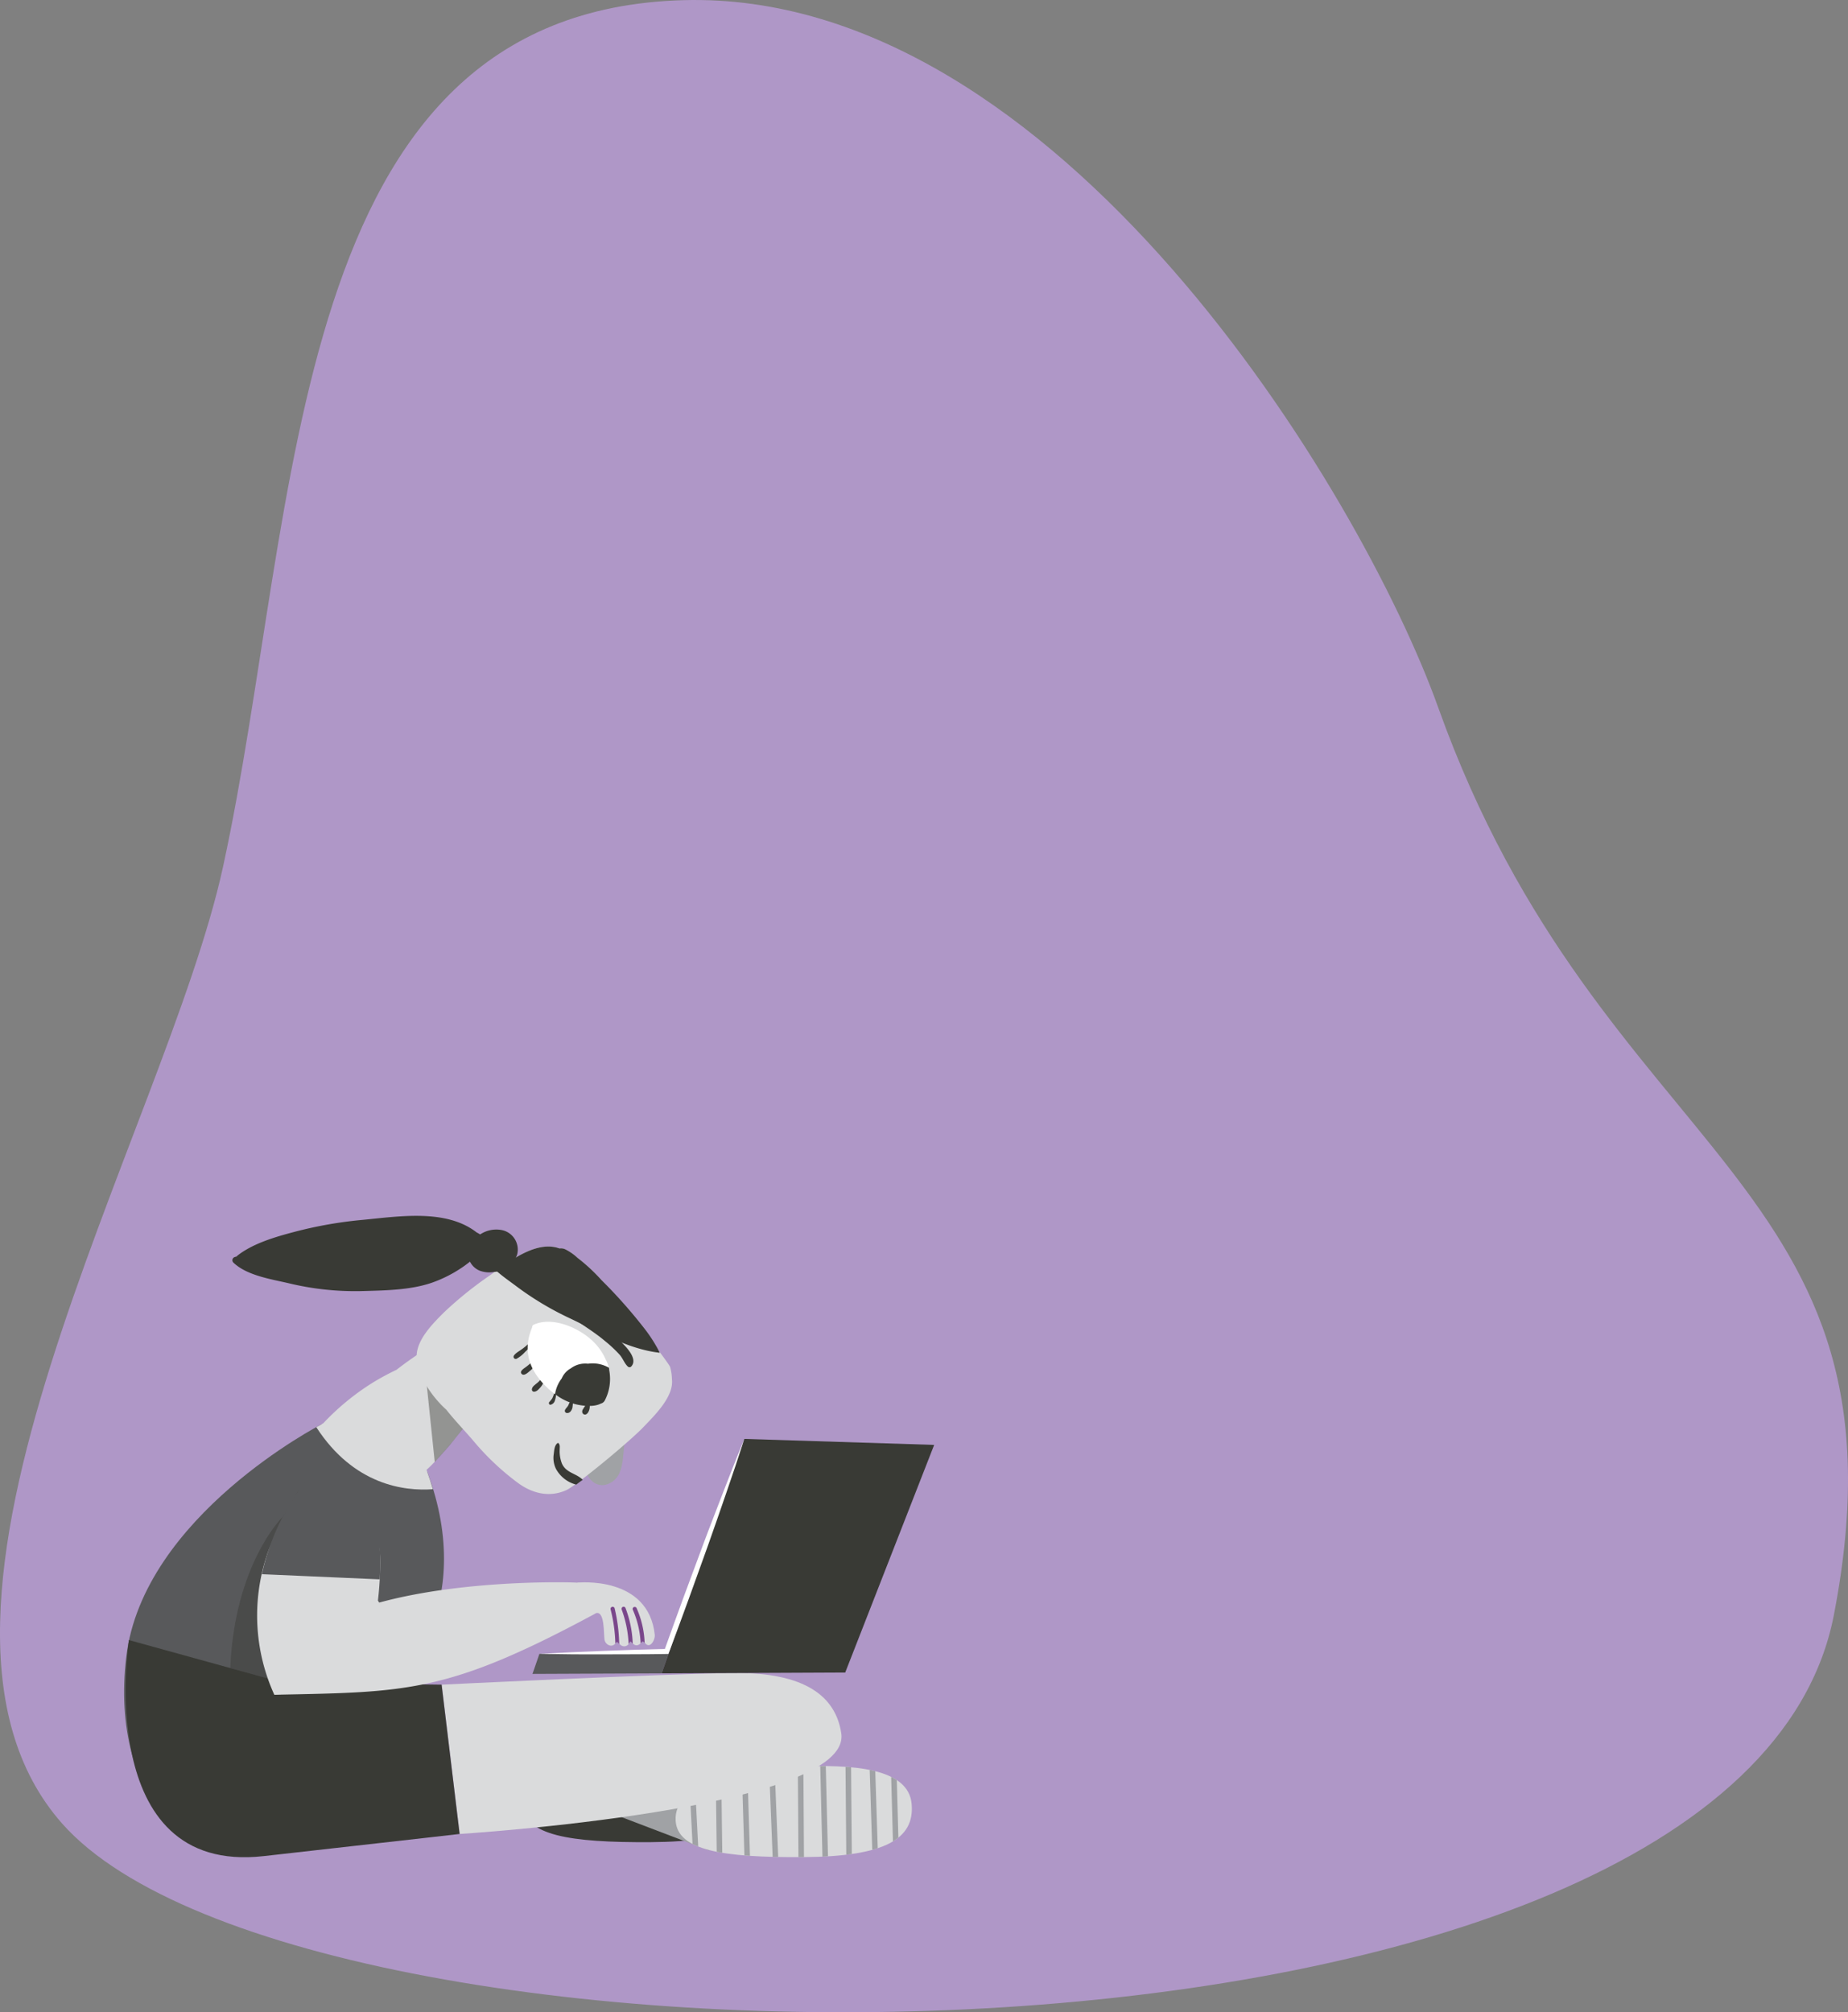 <?xml version="1.0" encoding="UTF-8" standalone="no"?>
<svg
   xmlns:dc="http://purl.org/dc/elements/1.1/"
   xmlns:cc="http://creativecommons.org/ns#"
   xmlns:rdf="http://www.w3.org/1999/02/22-rdf-syntax-ns#"
   xmlns:svg="http://www.w3.org/2000/svg"
   xmlns="http://www.w3.org/2000/svg"
   xmlns:sodipodi="http://sodipodi.sourceforge.net/DTD/sodipodi-0.dtd"
   xmlns:inkscape="http://www.inkscape.org/namespaces/inkscape"
   viewBox="0 0 198.213 215.763"
   version="1.1"
   id="svg32465"
   sodipodi:docname="mexico.svg"
   inkscape:version="0.92.4 (5da689c313, 2019-01-14)"
   width="198.213"
   height="215.763">
  <rect x="0" y="0" width="198.213" height="215.763" fill="#808080" stroke="none"/>
  <sodipodi:namedview
     pagecolor="#ffffff"
     bordercolor="#666666"
     borderopacity="1"
     objecttolerance="10"
     gridtolerance="10"
     guidetolerance="10"
     inkscape:pageopacity="0"
     inkscape:pageshadow="2"
     inkscape:window-width="1366"
     inkscape:window-height="671"
     id="namedview32467"
     showgrid="false"
     inkscape:zoom="2.2246622"
     inkscape:cx="99.106608"
     inkscape:cy="107.88156"
     inkscape:window-x="0"
     inkscape:window-y="27"
     inkscape:window-maximized="1"
     inkscape:current-layer="svg32465"
     fit-margin-top="0"
     fit-margin-left="0"
     fit-margin-right="0"
     fit-margin-bottom="0" />
  <defs
     id="defs32331">
    <style
       id="style32326">.cls-1{fill:none;}.cls-2{fill:#dadbdc;}.cls-3{fill:#af97c7;}.cls-4{fill:#9c6bad;}.cls-10,.cls-5{fill:#393a35;}.cls-12,.cls-6{fill:#7a478b;}.cls-10,.cls-6{opacity:0.44;}.cls-7{fill:#a0a2a5;}.cls-8{clip-path:url(#clip-path);}.cls-9{fill:#58595b;}.cls-11{fill:#fff;}</style>
    <clipPath
       id="clip-path">
      <path
         class="cls-1"
         d="m 147.29,297.05 c -0.58,6.3 4.73,9.52 19.55,9.62 14.82,0.1 22.73,-1.28 23.06,-6.57 0.41,-6.6 -10.64,-9.21 -21.44,-9.74 -10.8,-0.53 -20.59,0.31 -21.17,6.69 z"
         id="path32328"
         inkscape:connector-curvature="0"
         style="fill:none" />
    </clipPath>
  </defs>
  <title
     id="title32333">tails_2.1_anywhere</title>
  <path
     style="fill:#af97c7;fill-opacity:1;stroke-width:0.625"
     inkscape:connector-curvature="0"
     id="path32477"
     d="M 73.316,0.017 C 30.534,1.192 32.309,54.428 23.927,92.918 17.753,121.273 -13.432,172.793 6.661,195.524 32.828,225.125 186.513,225.918 196.7,173.155 205.778,126.135 171.777,124.805 154.261,75.865 145.995,52.768 113.446,-1.086 73.316,0.017 Z"
     class="cls-1"
     sodipodi:nodetypes="sscsss" />
  <g
     id="g35001"
     transform="matrix(0.9,0,0,0.9,-5.87,23.515)">
    <g
       transform="matrix(-0.66,0,0,0.66,212.377,-7.277)"
       data-name="Layer 6"
       id="Layer_6">
      <path
         style="fill:#393a35"
         inkscape:connector-curvature="0"
         id="path32372"
         d="m 174.81,294.36 c -0.57,6.29 4.74,9.51 19.56,9.61 14.82,0.1 22.73,-1.28 23.06,-6.57 0.41,-6.6 -10.64,-9.21 -21.44,-9.74 -10.8,-0.53 -20.59,0.34 -21.18,6.7 z"
         class="cls-5" />
      <polygon
         style="fill:#a0a2a5"
         id="polygon32374"
         points="191.14,289.46 179.71,293.65 183.88,305.47 203.73,297.9 "
         class="cls-7" />
      <path
         style="fill:#dadbdc"
         inkscape:connector-curvature="0"
         id="path32376"
         d="m 147.29,297.05 c -0.58,6.3 4.73,9.52 19.55,9.62 14.82,0.1 22.73,-1.28 23.06,-6.57 0.41,-6.6 -10.64,-9.21 -21.44,-9.74 -10.8,-0.53 -20.59,0.31 -21.17,6.69 z"
         class="cls-2" />
      <g
         id="g32396"
         clip-path="url(#clip-path)"
         class="cls-8">
        <polygon
           style="fill:#a0a2a5"
           id="polygon32378"
           points="150.13,286.73 151.13,286.76 150.48,310.56 149.48,310.53 "
           class="cls-7" />
        <rect
           style="fill:#a0a2a5"
           id="rect32380"
           transform="rotate(-88.17,154.095,298.857)"
           height="1"
           width="24.13"
           y="298.37"
           x="142.04"
           class="cls-7" />
        <rect
           style="fill:#a0a2a5"
           id="rect32382"
           transform="rotate(-89.51,158.657,298.421)"
           height="1"
           width="22.8"
           y="297.92"
           x="147.27"
           class="cls-7" />
        <rect
           style="fill:#a0a2a5"
           id="rect32384"
           transform="rotate(-88.61,163.084,298.936)"
           height="1"
           width="25.08"
           y="298.43"
           x="150.53"
           class="cls-7" />
        <rect
           style="fill:#a0a2a5"
           id="rect32386"
           transform="rotate(-89.62,167.283,298.42)"
           height="1"
           width="24.44"
           y="297.92"
           x="155.07"
           class="cls-7" />
        <rect
           style="fill:#a0a2a5"
           id="rect32388"
           transform="rotate(-87.71,172.237,297.883)"
           height="1"
           width="22.85"
           y="297.38"
           x="160.8"
           class="cls-7" />
        <rect
           style="fill:#a0a2a5"
           id="rect32390"
           transform="rotate(-88.28,177.215,298.731)"
           height="1"
           width="24.13"
           y="298.23"
           x="165.16"
           class="cls-7" />
        <rect
           style="fill:#a0a2a5"
           id="rect32392"
           transform="rotate(-89.28,182.06,300.186)"
           height="1"
           width="24.62"
           y="299.68"
           x="169.74"
           class="cls-7" />
        <rect
           style="fill:#a0a2a5"
           id="rect32394"
           transform="rotate(-87.04,186.582,299.967)"
           height="1"
           width="23.77"
           y="299.46"
           x="174.68"
           class="cls-7" />
      </g>
      <polygon
         style="fill:#58595b"
         id="polygon32398"
         points="214.5,269.98 191.03,269.54 192.43,273.5 215.75,273.6 "
         class="cls-9" />
      <path
         style="fill:#dadbdc"
         inkscape:connector-curvature="0"
         id="path32400"
         d="m 257.63,233.27 c -1.28,-1 -2.53,-2.06 -3.77,-3.13 a 1.58,1.58 0 0 0 -0.3,-1.75 44.67,44.67 0 0 0 -9,-7.39 47.11,47.11 0 0 0 -4.26,-2.3 64.2,64.2 0 0 0 -5.76,-4 2.44,2.44 0 0 0 -2.06,3.76 l 0.81,0.72 a 2.35,2.35 0 0 0 -0.19,0.25 l -0.12,-0.1 -0.07,-0.07 v 0 l -0.32,-0.25 c -1.43,-1.07 -3.17,1.31 -1.87,2.49 l 0.29,0.28 a 1.78,1.78 0 0 0 -0.73,1.51 l -0.1,-0.14 c -0.44,-0.73 -1.48,-0.07 -1.12,0.68 v 0 a 1.6,1.6 0 0 0 -0.93,0.69 1.55,1.55 0 0 0 -0.74,1.3 1.32,1.32 0 0 0 -0.27,1.81 62.07,62.07 0 0 0 5.34,6.62 25.46,25.46 0 0 0 3.72,3.61 l 0.21,0.18 v 0 a 3.5,3.5 0 0 0 0.3,0.24 v 0 l -0.1,0.27 a 1.63,1.63 0 0 0 0.44,1.59 l 0.81,0.84 a 1.67,1.67 0 0 0 2.29,0 l 0.78,0.27 a 1.66,1.66 0 0 0 2.2,-0.58 1.59,1.59 0 0 0 1.8,-0.68 9.34,9.34 0 0 1 1.08,0.79 1.64,1.64 0 0 0 2.69,-1.62 c -0.08,-0.32 -0.16,-0.65 -0.23,-1 a 1.74,1.74 0 0 0 1.9,-2.18 l 1.9,1.41 c 1.19,0.88 2.63,-0.57 2.4,-1.78 a 15,15 0 0 0 1.91,0.34 1.6,1.6 0 0 0 1.07,-2.68 z"
         class="cls-2" />
      <path
         style="opacity:0.44;fill:#393a35"
         inkscape:connector-curvature="0"
         id="path32402"
         d="m 236.15,215.74 -1,2.76 -1.75,16.85 c 0,0 -2.12,-2.33 -2.79,-3.13 -0.67,-0.8 -2.78,-3.49 -2.78,-3.49 l 6.69,-14 z"
         class="cls-10" />
      <path
         style="fill:#a0a2a5"
         inkscape:connector-curvature="0"
         id="path32404"
         d="m 199.14,232.13 c -0.5,-3.16 -2.2,-6.41 -3.62,-9.25 -0.19,-0.38 0.33,-0.65 0.62,-0.44 a 22.35,22.35 0 0 1 4.54,3.63 l 0.36,0.48 a 2.05,2.05 0 0 1 2.67,0.91 16.74,16.74 0 0 1 2.58,8.2 c 0,2.57 -2.17,4.92 -4.78,3.36 -2.28,-1.36 -2.01,-4.63 -2.37,-6.89 z"
         class="cls-7" />
      <path
         style="fill:#dadbdc"
         inkscape:connector-curvature="0"
         id="path32406"
         d="m 190.57,220.43 a 9.12,9.12 0 0 1 0.33,-2.24 c 0.22,-0.75 9.57,-12.77 12.35,-15.63 a 32.37,32.37 0 0 1 4.36,-4.05 9.52,9.52 0 0 1 2.11,-1.49 1.83,1.83 0 0 1 1.15,-0.21 c 4.19,-1.54 9.1,2.32 12.6,4.87 a 67.67,67.67 0 0 1 8.2,6.6 c 2,2 5,4.94 5,8 a 5,5 0 0 1 -0.22,1.43 7.25,7.25 0 0 1 -0.68,2.26 19.51,19.51 0 0 1 -4.47,5.95 c -1.57,2 -3.32,3.77 -4.92,5.66 a 46.59,46.59 0 0 1 -8,7.54 c -2.61,1.92 -5.69,2.67 -8.73,1.31 -1.76,-0.79 -11.22,-8.58 -13.88,-11.33 -1.99,-2.1 -5.56,-5.5 -5.2,-8.67 z"
         class="cls-2" />
      <path
         style="fill:#393a35"
         inkscape:connector-curvature="0"
         id="path32408"
         d="m 222.3,200.82 c -1.13,1 -2.4,1.88 -3.55,2.74 a 54.87,54.87 0 0 1 -9.37,5.67 c -5,2.33 -10.83,5.77 -16.62,6.4 a 26.91,26.91 0 0 1 2.55,-4.08 91.46,91.46 0 0 1 7.94,-9 32.37,32.37 0 0 1 4.36,-4.05 9.52,9.52 0 0 1 2.11,-1.49 1.83,1.83 0 0 1 1.15,-0.21 c 3.74,-1.36 8.06,1.56 11.43,4.02 z"
         class="cls-5" />
      <path
         style="fill:#393a35"
         inkscape:connector-curvature="0"
         id="path32410"
         d="m 218.53,197.93 a 3.59,3.59 0 0 1 2.93,-4.48 5.28,5.28 0 0 1 4,1 3.8,3.8 0 0 1 1.77,2.18 3.39,3.39 0 0 1 -2,4.2 4.93,4.93 0 0 1 -2.58,0.2 3.47,3.47 0 0 1 -1.66,-0.51 4.4,4.4 0 0 1 -2.46,-2.59 z"
         class="cls-5" />
      <path
         style="fill:#393a35"
         inkscape:connector-curvature="0"
         id="path32412"
         d="m 225.12,194.34 a 4,4 0 0 1 0.71,-0.43 c 5.53,-4.32 14.12,-2.88 20.6,-2.27 a 75.1,75.1 0 0 1 12.36,2.18 c 3.41,0.9 7.45,2.07 10.26,4.29 a 0.36,0.36 0 0 1 0.11,0.14 1.68,1.68 0 0 1 0.32,0.09 0.6,0.6 0 0 1 0.29,1 c -2.44,2.35 -6.82,3 -10,3.74 a 51.2,51.2 0 0 1 -13.05,1.42 c -4.13,-0.12 -8.78,-0.15 -12.73,-1.49 a 23.62,23.62 0 0 1 -7.75,-4.49 6.73,6.73 0 0 1 -1,-0.5 2.15,2.15 0 0 1 -0.12,-3.68 z"
         class="cls-5" />
      <path
         style="fill:#393a35"
         inkscape:connector-curvature="0"
         id="path32414"
         d="m 216.25,213.78 a 10.78,10.78 0 0 0 1.55,1.3 c 0.43,0.31 1,0.6 1.31,1.07 a 0.39,0.39 0 0 1 -0.47,0.57 5.82,5.82 0 0 1 -1.58,-1.27 4.77,4.77 0 0 1 -1.15,-1.49 c -0.11,-0.22 0.21,-0.33 0.34,-0.18 z"
         class="cls-5" />
      <path
         style="fill:#393a35"
         inkscape:connector-curvature="0"
         id="path32416"
         d="m 215.47,216.92 a 12.45,12.45 0 0 0 1.66,1.42 c 0.3,0.21 1,0.69 0.56,1.12 -0.44,0.43 -1.17,-0.3 -1.49,-0.57 a 3.49,3.49 0 0 1 -1.18,-1.65 c -0.02,-0.24 0.24,-0.53 0.45,-0.32 z"
         class="cls-5" />
      <path
         style="fill:#393a35"
         inkscape:connector-curvature="0"
         id="path32418"
         d="m 213.53,220.32 a 0.28,0.28 0 0 1 0.52,-0.19 4.22,4.22 0 0 0 1.07,1.12 c 0.32,0.29 0.69,0.5 0.74,1 a 0.39,0.39 0 0 1 -0.35,0.41 c -0.54,0 -0.89,-0.45 -1.22,-0.82 a 3.54,3.54 0 0 1 -0.76,-1.52 z"
         class="cls-5" />
      <path
         style="fill:#393a35"
         inkscape:connector-curvature="0"
         id="path32420"
         d="m 211.49,223.13 c 0,-0.22 0.32,-0.3 0.38,-0.09 a 4.91,4.91 0 0 0 0.32,0.83 5.86,5.86 0 0 0 0.54,0.67 c 0.14,0.19 0,0.54 -0.29,0.46 a 1.07,1.07 0 0 1 -0.73,-0.73 4.43,4.43 0 0 1 -0.22,-1.14 z"
         class="cls-5" />
      <path
         style="fill:#393a35"
         inkscape:connector-curvature="0"
         id="path32422"
         d="m 208.55,225.59 a 8.69,8.69 0 0 1 -0.11,-1.53 c 0,-0.11 0.14,-0.15 0.21,-0.07 a 4.35,4.35 0 0 1 0.58,1 c 0.15,0.41 0.5,0.62 0.66,1 a 0.39,0.39 0 0 1 -0.33,0.51 c -0.56,0.06 -0.87,-0.44 -1.01,-0.91 z"
         class="cls-5" />
      <path
         style="fill:#393a35"
         inkscape:connector-curvature="0"
         id="path32424"
         d="m 205.47,225.84 a 2.49,2.49 0 0 1 0,-1.12 0.27,0.27 0 0 1 0.51,0 7.75,7.75 0 0 0 0.46,0.79 c 0.17,0.3 0.39,0.5 0.32,0.87 a 0.5,0.5 0 0 1 -0.57,0.4 c -0.4,-0.1 -0.61,-0.55 -0.72,-0.94 z"
         class="cls-5" />
      <path
         style="fill:#393a35"
         inkscape:connector-curvature="0"
         id="path32426"
         d="m 207.85,239.43 -0.38,-0.29 c -0.25,-0.19 -0.51,-0.38 -0.78,-0.56 a 1.34,1.34 0 0 1 0.11,-0.14 c 1.2,-1.09 2.89,-1.14 3.64,-2.82 a 6.21,6.21 0 0 0 0.4,-2.49 c 0,-0.5 -0.1,-0.76 0.19,-1.17 a 0.17,0.17 0 0 1 0.22,0 c 0.56,0.42 0.58,1.33 0.67,2 a 4.51,4.51 0 0 1 -0.41,2.63 5.8,5.8 0 0 1 -3.66,2.84 z"
         class="cls-5" />
      <path
         style="fill:#393a35"
         inkscape:connector-curvature="0"
         id="path32428"
         d="m 200.68,212.8 c 2.6,-2.44 5.64,-5.4 9.35,-5.74 a 0.51,0.51 0 0 1 0.33,0.92 c -2.51,2 -5.29,3.49 -7.75,5.57 A 23.4,23.4 0 0 0 200,216 c -0.58,0.66 -0.86,1.58 -1.49,2.14 a 0.45,0.45 0 0 1 -0.56,0 c -1.57,-1.6 1.72,-4.39 2.73,-5.34 z"
         class="cls-5" />
      <path
         style="fill:#ffffff"
         inkscape:connector-curvature="0"
         id="path32430"
         d="m 210.49,220.27 a 3.73,3.73 0 0 0 -1.64,-1.82 4.3,4.3 0 0 0 -0.74,-0.45 4.35,4.35 0 0 0 -2.36,-0.39 5.92,5.92 0 0 0 -3.76,0.71 4.54,4.54 0 0 1 0.5,-1.39 10.46,10.46 0 0 1 2.95,-3.92 c 2.53,-2.11 6.91,-3.92 10.1,-2.44 a 0.45,0.45 0 0 1 0.26,0.45 c 1.77,4.17 0.6,7.7 -2.62,10.82 a 15.24,15.24 0 0 1 -1.49,1.26 6.08,6.08 0 0 0 -1.2,-2.83 z"
         class="cls-11" />
      <path
         style="fill:#393a35"
         inkscape:connector-curvature="0"
         id="path32432"
         d="m 208,224.91 c -1.3,0.32 -3.33,0.56 -4.59,-0.11 a 1.11,1.11 0 0 1 -0.73,-0.59 8.4,8.4 0 0 1 -0.78,-5.45 c 0,-0.15 0,-0.29 0.07,-0.44 a 5.92,5.92 0 0 1 3.76,-0.71 4.35,4.35 0 0 1 2.36,0.39 4.3,4.3 0 0 1 0.74,0.45 3.73,3.73 0 0 1 1.64,1.82 6.08,6.08 0 0 1 1.2,2.83 10.25,10.25 0 0 1 -3.67,1.81 z"
         class="cls-5" />
      <path
         style="fill:#58595b"
         inkscape:connector-curvature="0"
         id="path32434"
         d="m 253.92,228.58 c 0,0 32.18,16.54 35.19,42 3.01,25.46 -12.11,41.81 -32.89,33.85 -20.78,-7.96 -15.56,-28.25 -15.56,-28.25 0,0 -15.26,-14.26 -5.89,-39.09 3.54,-1.97 19.15,-8.51 19.15,-8.51 z"
         class="cls-9" />
      <path
         style="fill:#dadbdc"
         inkscape:connector-curvature="0"
         id="path32436"
         d="m 234.93,236.64 c -0.46,1.24 -0.85,2.44 -1.2,3.62 5.1,0.37 14.26,-0.7 21.06,-11.2 l -1.23,-0.67 c 0,0 -15.08,6.28 -18.63,8.25 z"
         class="cls-2" />
      <path
         style="fill:#dadbdc"
         inkscape:connector-curvature="0"
         id="path32438"
         d="m 207.66,257.13 c 0,0 -12.9,-1.41 -14,9.5 0,1.1 1.2,3 2.16,0.69 0.35,1.22 1.67,1.74 2.2,0 0.3,1.76 2,1.68 2.42,0.08 0.52,1.81 2.15,1.08 2.31,0 0.16,-1.08 -0.06,-5.28 1.57,-4.76 1.63,0.52 3.31,-5.56 3.31,-5.56"
         class="cls-2" />
      <path
         style="fill:#7a478b"
         inkscape:connector-curvature="0"
         id="path32440"
         d="m 195.85,267.69 -0.35,0.29 a 16.87,16.87 0 0 1 1.47,-6.29 0.374,0.374 0 0 1 0.65,0.37 16.94,16.94 0 0 0 -1.4,6 l -0.37,-0.33 z"
         class="cls-12" />
      <path
         style="fill:#7a478b"
         inkscape:connector-curvature="0"
         id="path32442"
         d="m 198.05,267.72 -0.4,0.4 a 19.94,19.94 0 0 1 1.31,-6.43 0.37,0.37 0 0 1 0.5,-0.18 0.39,0.39 0 0 1 0.17,0.51 20.79,20.79 0 0 0 -1.24,6.18 z"
         class="cls-12" />
      <path
         style="fill:#7a478b"
         inkscape:connector-curvature="0"
         id="path32444"
         d="m 200.47,267.8 -0.38,0.4 a 30.39,30.39 0 0 1 0.84,-6.49 0.38,0.38 0 0 1 0.72,0.23 27.58,27.58 0 0 0 -0.86,6.16 l -0.31,-0.3 z"
         class="cls-12" />
      <path
         style="fill:#dadbdc"
         inkscape:connector-curvature="0"
         id="path32446"
         d="m 160,284.29 c 1,-6.57 6.44,-11 19.43,-10.85 12.99,0.15 52.71,2.1 52.71,2.1 l -3.25,26.95 c 0,0 -71.07,-4.42 -68.89,-18.2 z"
         class="cls-2" />
      <path
         style="fill:#393a35"
         inkscape:connector-curvature="0"
         id="path32448"
         d="m 232.16,275.54 28.66,-0.37 27.81,-7.68 c 0,0 6.53,42.47 -24.34,39 -30.87,-3.47 -35.38,-4 -35.38,-4 z"
         class="cls-5" />
      <polygon
         style="fill:#393a35"
         id="polygon32450"
         points="177.5,231.18 143.22,232.26 159.28,273.35 192.43,273.5 "
         class="cls-5" />
      <path
         style="opacity:0.44;fill:#393a35"
         inkscape:connector-curvature="0"
         id="path32452"
         d="m 260.86,245.25 c 0,0 8.69,8.46 9.46,27.3 l -8.48,2.39 -3.84,-34.4"
         class="cls-10" />
    </g>
    <g
       transform="matrix(-0.66,0,0,0.66,212.377,-7.277)"
       data-name="Layer 2"
       id="Layer_2">
      <path
         style="fill:#dadbdc"
         inkscape:connector-curvature="0"
         id="path32455"
         d="m 203.91,260.33 a 3.84,3.84 0 0 1 3.75,-3.2 c 2.42,-0.18 54.76,-1.41 54.71,20.23 -24,-0.48 -31.28,-0.26 -58,-14.67 -0.28,-1.09 -0.46,-2.36 -0.46,-2.36 z"
         class="cls-2" />
      <path
         style="fill:#dadbdc"
         inkscape:connector-curvature="0"
         id="path32457"
         d="m 252.57,249.58 c 2.77,0.78 8.39,-6.44 11.2,2.78 a 34.51,34.51 0 0 1 -1.4,25 c -28.48,-2.53 -18.71,-17 -18.71,-17 a 58.17,58.17 0 0 1 -0.4,-6.18 c -0.09,-7.31 1.07,-4.6 9.31,-4.6 z"
         class="cls-2" />
      <path
         style="fill:#58595b"
         inkscape:connector-curvature="0"
         id="path32459"
         d="m 243.34,256.53 21.27,-0.93 c -2.35,-10.85 -8.92,-19.11 -12,-20 a 7.32,7.32 0 0 0 -3.23,0.71 l -0.84,0.48 c -5.23,3.55 -5.49,14 -5.2,19.74 z"
         class="cls-9" />
    </g>
    <g
       transform="matrix(-0.66,0,0,0.66,212.377,-7.277)"
       data-name="Layer 8"
       id="Layer_8">
      <path
         style="fill:#ffffff"
         inkscape:connector-curvature="0"
         id="path32462"
         d="m 177.5,231.18 q 1.94,4.74 3.77,9.5 c 1.21,3.18 2.47,6.34 3.65,9.53 l 3.56,9.58 c 1.18,3.19 2.31,6.4 3.47,9.6 l -0.42,-0.3 c 3.83,0.08 7.66,0.21 11.49,0.36 3.83,0.15 7.65,0.32 11.48,0.53 -3.83,0.07 -7.66,0.11 -11.5,0.09 -3.84,-0.02 -7.66,0 -11.49,-0.07 h -0.31 l -0.1,-0.29 c -1.18,-3.19 -2.39,-6.37 -3.54,-9.58 l -3.46,-9.61 c -1.15,-3.2 -2.24,-6.43 -3.36,-9.64 -1.12,-3.21 -2.19,-6.46 -3.24,-9.7 z"
         class="cls-11" />
    </g>
  </g>
</svg>
